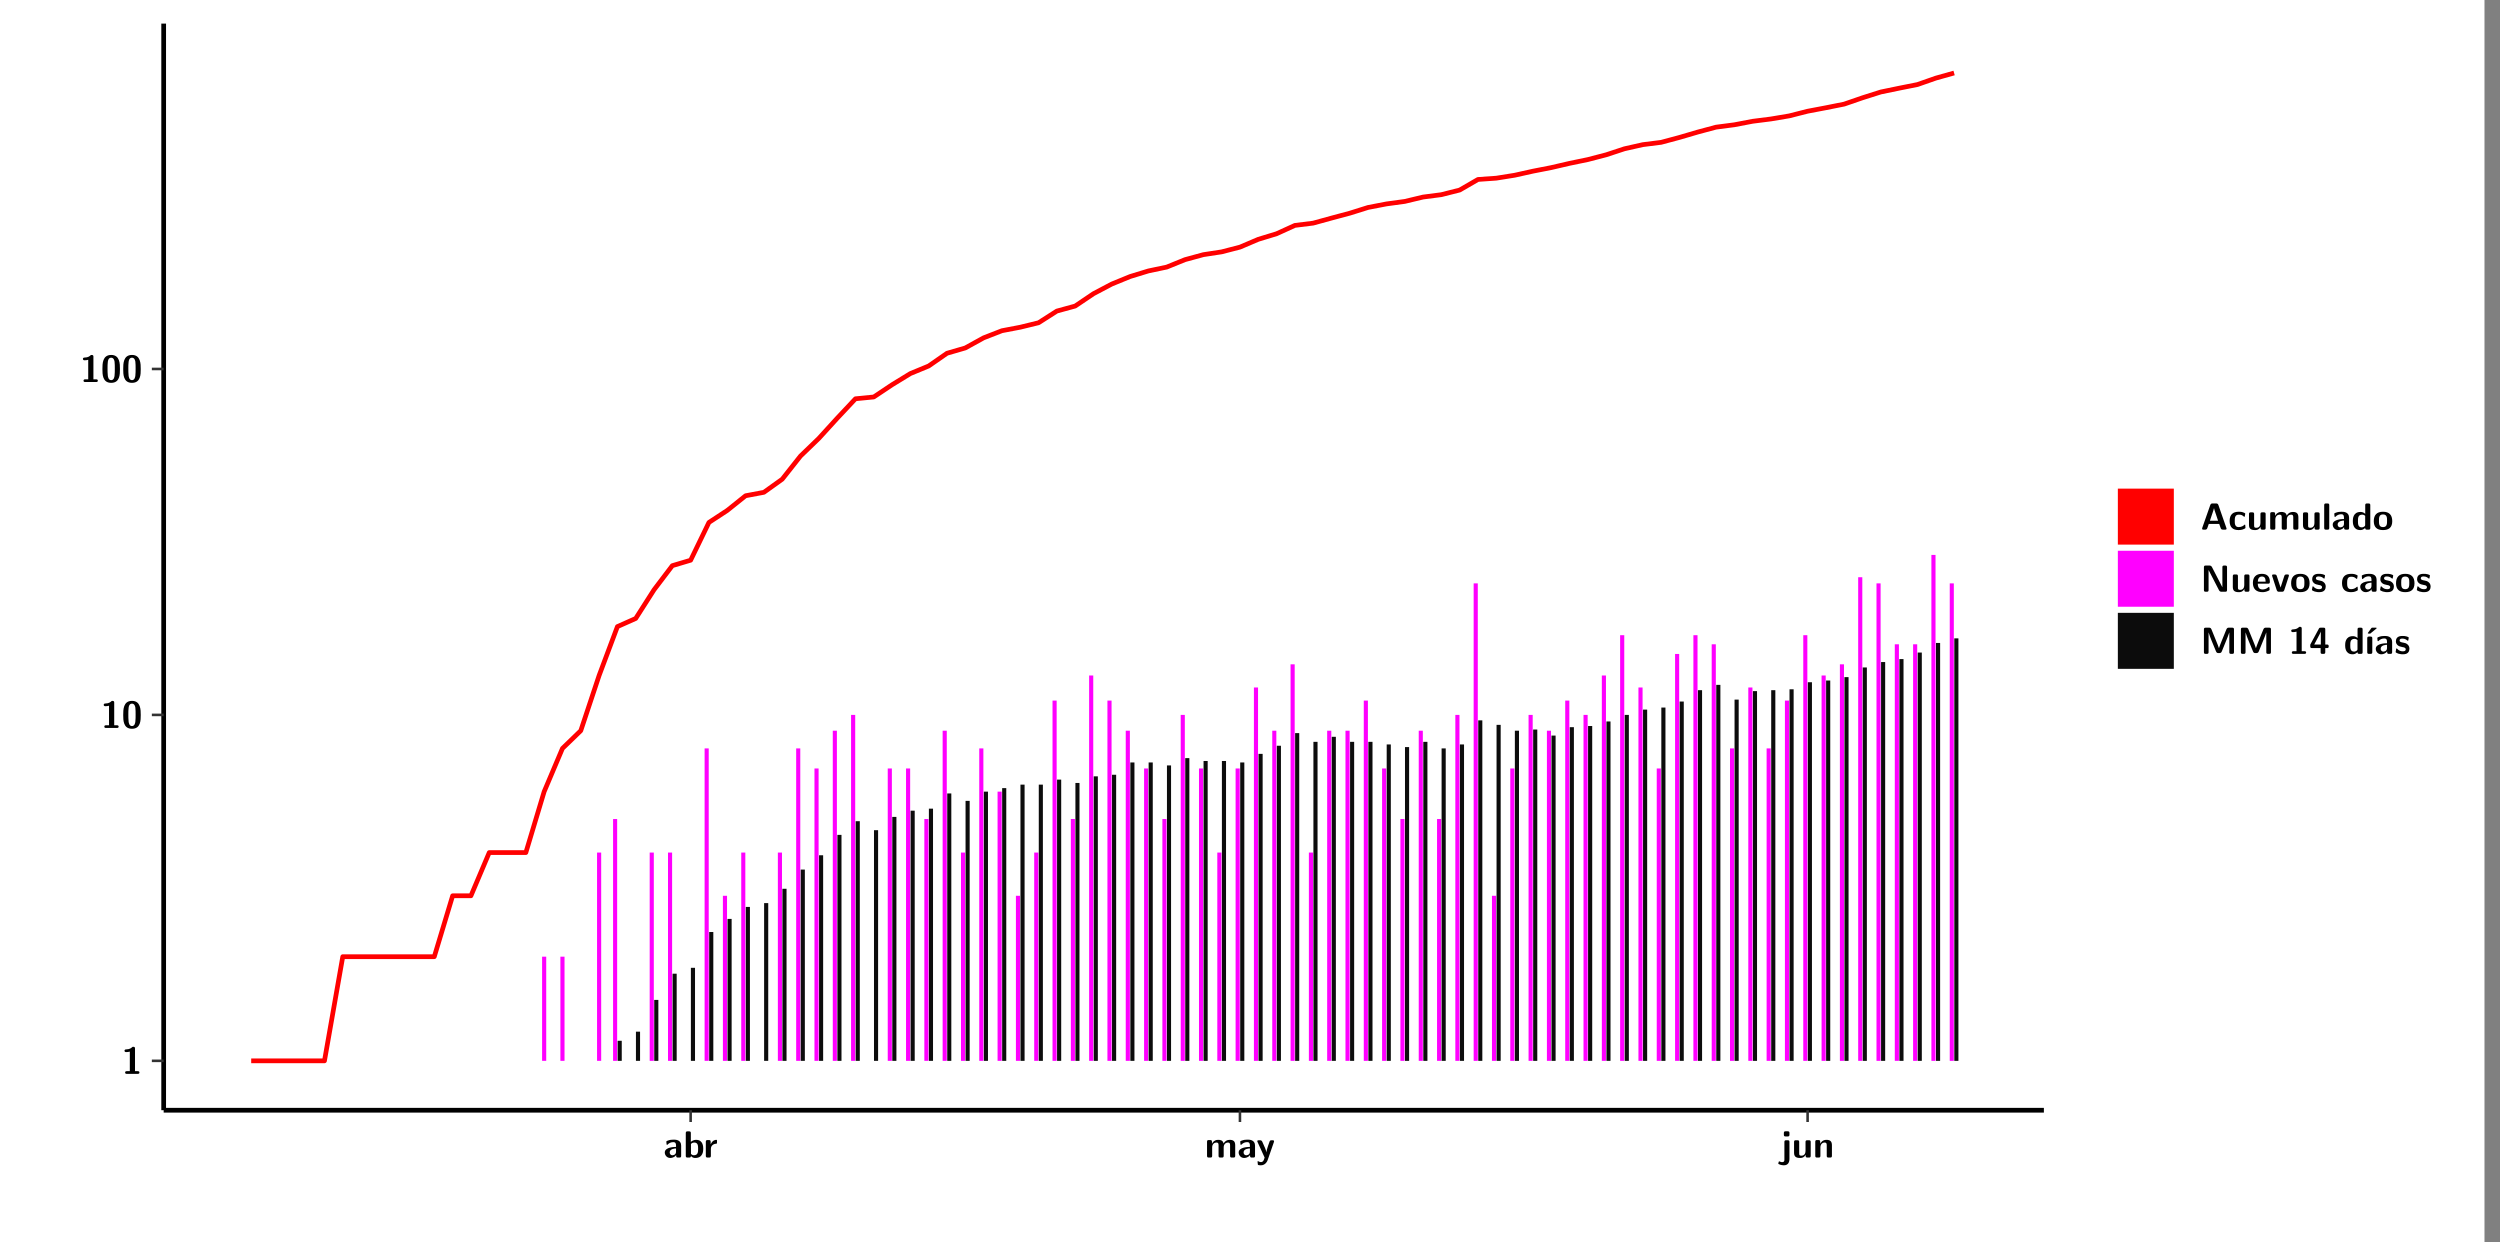 <?xml version="1.0" encoding="UTF-8"?>
<svg xmlns="http://www.w3.org/2000/svg" xmlns:xlink="http://www.w3.org/1999/xlink" width="579.653pt" height="288pt" viewBox="0 0 579.653 288" version="1.1">
<rect x="0" y="0" width="579.653" height="288" fill="#808080" stroke="none"/>
<defs>
<g>
<symbol overflow="visible" id="glyph0-0">
<path style="stroke:none;" d=""/>
</symbol>
<symbol overflow="visible" id="glyph0-1">
<path style="stroke:none;" d="M 3.109 -5.859 C 3.109 -6.016 3.109 -6.281 2.719 -6.281 C 2.547 -6.281 2.516 -6.266 2.406 -6.156 C 2.25 -6.016 1.922 -5.688 1.047 -5.672 C 0.891 -5.672 0.672 -5.609 0.672 -5.359 C 0.672 -5.047 0.969 -5.047 1.094 -5.047 C 1.344 -5.047 1.656 -5.078 1.906 -5.156 L 1.906 -0.625 L 1.234 -0.625 C 1.109 -0.625 0.812 -0.625 0.812 -0.312 C 0.812 0 1.109 0 1.234 0 L 3.719 0 C 3.828 0 4.141 0 4.141 -0.312 C 4.141 -0.625 3.828 -0.625 3.719 -0.625 L 3.109 -0.625 Z M 3.109 -5.859 "/>
</symbol>
<symbol overflow="visible" id="glyph0-2">
<path style="stroke:none;" d="M 4.438 -3 C 4.438 -4.203 4.438 -6.281 2.406 -6.281 C 0.375 -6.281 0.375 -4.219 0.375 -3 C 0.375 -1.812 0.375 0.188 2.406 0.188 C 4.438 0.188 4.438 -1.781 4.438 -3 Z M 2.406 -0.438 C 1.75 -0.438 1.656 -1.25 1.625 -1.484 C 1.562 -1.953 1.562 -2.766 1.562 -3.125 C 1.562 -3.641 1.562 -4.203 1.625 -4.641 C 1.641 -4.875 1.734 -5.641 2.406 -5.641 C 3.047 -5.641 3.156 -4.906 3.188 -4.734 C 3.25 -4.281 3.25 -3.594 3.25 -3.125 C 3.25 -2.625 3.25 -1.953 3.188 -1.469 C 3.156 -1.234 3.062 -0.438 2.406 -0.438 Z M 2.406 -0.438 "/>
</symbol>
<symbol overflow="visible" id="glyph0-3">
<path style="stroke:none;" d="M 4.062 -2.766 C 4.062 -4.156 2.734 -4.156 2.297 -4.156 C 1.891 -4.156 1.453 -4.125 0.859 -3.891 C 0.672 -3.797 0.625 -3.781 0.625 -3.688 C 0.625 -3.625 0.688 -3.109 0.688 -3.047 C 0.703 -2.984 0.75 -2.938 0.812 -2.938 C 0.844 -2.938 0.875 -2.969 0.906 -3 C 1.281 -3.391 1.719 -3.578 2.266 -3.578 C 2.734 -3.578 2.875 -3.297 2.875 -2.781 L 2.875 -2.469 C 2.562 -2.469 0.266 -2.453 0.266 -1.172 C 0.266 -0.547 0.766 0.094 1.531 0.094 C 1.828 0.094 2.484 0.016 2.906 -0.594 L 2.906 -0.422 C 2.906 -0.141 2.969 0 3.328 0 L 3.641 0 C 3.984 0 4.062 -0.109 4.062 -0.422 Z M 2.875 -1.344 C 2.875 -0.531 2.047 -0.531 2.016 -0.531 C 1.641 -0.531 1.406 -0.844 1.406 -1.188 C 1.406 -2.047 2.625 -2.109 2.875 -2.109 Z M 2.875 -1.344 "/>
</symbol>
<symbol overflow="visible" id="glyph0-4">
<path style="stroke:none;" d="M 1.703 -5.656 C 1.703 -5.938 1.641 -6.078 1.281 -6.078 L 0.953 -6.078 C 0.641 -6.078 0.531 -5.984 0.531 -5.656 L 0.531 -0.422 C 0.531 -0.109 0.625 0 0.953 0 L 1.312 0 C 1.453 0 1.719 0 1.734 -0.344 C 2.125 0.094 2.578 0.094 2.719 0.094 C 4.578 0.094 4.578 -1.594 4.578 -2.031 C 4.578 -2.453 4.578 -4.109 2.938 -4.109 C 2.219 -4.109 1.781 -3.703 1.703 -3.625 Z M 1.734 -3.172 C 1.844 -3.281 2.109 -3.484 2.5 -3.484 C 3.391 -3.484 3.391 -2.672 3.391 -2.016 C 3.391 -1.375 3.391 -0.531 2.406 -0.531 C 2.047 -0.531 1.828 -0.75 1.734 -0.875 Z M 1.734 -3.172 "/>
</symbol>
<symbol overflow="visible" id="glyph0-5">
<path style="stroke:none;" d="M 1.703 -2.016 C 1.703 -2.844 2.391 -3.188 2.938 -3.219 C 3.109 -3.234 3.125 -3.234 3.125 -3.469 L 3.125 -3.875 C 3.125 -4.047 3.125 -4.109 2.969 -4.109 C 2.719 -4.109 2.078 -4.031 1.672 -3.078 L 1.656 -3.078 L 1.656 -3.641 C 1.656 -3.922 1.594 -4.062 1.234 -4.062 L 0.953 -4.062 C 0.641 -4.062 0.531 -3.969 0.531 -3.641 L 0.531 -0.422 C 0.531 -0.109 0.625 0 0.953 0 L 1.281 0 C 1.609 0 1.703 -0.109 1.703 -0.422 Z M 1.703 -2.016 "/>
</symbol>
<symbol overflow="visible" id="glyph0-6">
<path style="stroke:none;" d="M 7.062 -2.844 C 7.062 -3.75 6.672 -4.109 5.781 -4.109 C 5.156 -4.109 4.688 -3.828 4.359 -3.25 C 4.219 -4.078 3.484 -4.109 3.109 -4.109 C 2.938 -4.109 2.578 -4.109 2.188 -3.828 C 1.906 -3.625 1.734 -3.344 1.672 -3.203 L 1.672 -3.641 C 1.672 -3.922 1.609 -4.062 1.25 -4.062 L 0.953 -4.062 C 0.625 -4.062 0.531 -3.969 0.531 -3.641 L 0.531 -0.422 C 0.531 -0.109 0.625 0 0.953 0 L 1.297 0 C 1.625 0 1.719 -0.109 1.719 -0.422 L 1.719 -2.359 C 1.719 -3.141 2.25 -3.484 2.688 -3.484 C 3.109 -3.484 3.203 -3.297 3.203 -2.828 L 3.203 -0.422 C 3.203 -0.109 3.297 0 3.625 0 L 3.969 0 C 4.297 0 4.391 -0.109 4.391 -0.422 L 4.391 -2.359 C 4.391 -3.141 4.922 -3.484 5.359 -3.484 C 5.781 -3.484 5.875 -3.297 5.875 -2.828 L 5.875 -0.422 C 5.875 -0.109 5.969 0 6.297 0 L 6.641 0 C 6.984 0 7.062 -0.109 7.062 -0.422 Z M 7.062 -2.844 "/>
</symbol>
<symbol overflow="visible" id="glyph0-7">
<path style="stroke:none;" d="M 4.109 -3.609 C 4.141 -3.719 4.141 -3.734 4.141 -3.781 C 4.141 -4.016 3.906 -4.016 3.797 -4.016 L 3.609 -4.016 C 3.469 -4.016 3.266 -4.016 3.141 -3.812 C 3.109 -3.766 2.406 -1.828 2.359 -1.25 L 2.344 -1.25 C 2.312 -1.672 1.953 -2.484 1.562 -3.328 C 1.328 -3.891 1.266 -4.016 0.828 -4.016 L 0.594 -4.016 C 0.469 -4.016 0.25 -4.016 0.25 -3.781 C 0.25 -3.75 0.281 -3.688 0.297 -3.641 L 1.953 0 C 1.891 0.188 1.859 0.281 1.828 0.375 C 1.734 0.656 1.578 1.047 1.109 1.047 C 0.812 1.047 0.609 0.922 0.516 0.875 C 0.469 0.844 0.453 0.828 0.422 0.828 C 0.391 0.828 0.312 0.859 0.312 0.969 C 0.312 1.031 0.375 1.641 0.391 1.672 C 0.469 1.781 0.953 1.797 1.094 1.797 C 2.172 1.797 2.609 0.766 2.672 0.547 Z M 4.109 -3.609 "/>
</symbol>
<symbol overflow="visible" id="glyph0-8">
<path style="stroke:none;" d="M 1.969 -5.672 C 1.969 -5.953 1.906 -6.094 1.547 -6.094 L 1.094 -6.094 C 0.766 -6.094 0.672 -5.984 0.672 -5.672 L 0.672 -5.312 C 0.672 -5.031 0.734 -4.891 1.094 -4.891 L 1.547 -4.891 C 1.875 -4.891 1.969 -5 1.969 -5.312 Z M 0.797 0.484 C 0.797 0.703 0.797 1.062 0.25 1.062 C 0.156 1.062 -0.094 1.031 -0.266 0.922 C -0.359 0.875 -0.375 0.875 -0.406 0.875 C -0.484 0.875 -0.5 0.922 -0.547 1.094 C -0.609 1.281 -0.625 1.359 -0.625 1.391 C -0.625 1.547 0.109 1.797 0.656 1.797 C 1.625 1.797 1.969 1.141 1.969 0.281 L 1.969 -3.594 C 1.969 -3.875 1.906 -4.016 1.547 -4.016 L 1.219 -4.016 C 0.891 -4.016 0.797 -3.906 0.797 -3.594 Z M 0.797 0.484 "/>
</symbol>
<symbol overflow="visible" id="glyph0-9">
<path style="stroke:none;" d="M 4.391 -3.594 C 4.391 -3.875 4.328 -4.016 3.969 -4.016 L 3.609 -4.016 C 3.281 -4.016 3.188 -3.906 3.188 -3.594 L 3.188 -1.516 C 3.188 -0.938 2.891 -0.438 2.266 -0.438 C 1.766 -0.438 1.719 -0.562 1.719 -1.031 L 1.719 -3.594 C 1.719 -3.875 1.656 -4.016 1.297 -4.016 L 0.953 -4.016 C 0.625 -4.016 0.531 -3.922 0.531 -3.594 L 0.531 -1.109 C 0.531 -0.172 1.031 0.094 1.953 0.094 C 2.188 0.094 2.812 0.094 3.219 -0.656 L 3.219 -0.422 C 3.219 -0.141 3.281 0 3.641 0 L 3.969 0 C 4.297 0 4.391 -0.109 4.391 -0.422 Z M 4.391 -3.594 "/>
</symbol>
<symbol overflow="visible" id="glyph0-10">
<path style="stroke:none;" d="M 4.391 -2.844 C 4.391 -3.75 4 -4.109 3.109 -4.109 C 2.188 -4.109 1.781 -3.438 1.672 -3.203 L 1.672 -3.641 C 1.672 -3.922 1.609 -4.062 1.25 -4.062 L 0.953 -4.062 C 0.625 -4.062 0.531 -3.969 0.531 -3.641 L 0.531 -0.422 C 0.531 -0.109 0.625 0 0.953 0 L 1.297 0 C 1.625 0 1.719 -0.109 1.719 -0.422 L 1.719 -2.359 C 1.719 -3.125 2.219 -3.484 2.688 -3.484 C 3.109 -3.484 3.188 -3.281 3.188 -2.828 L 3.188 -0.422 C 3.188 -0.141 3.25 0 3.609 0 L 3.969 0 C 4.297 0 4.391 -0.109 4.391 -0.422 Z M 4.391 -2.844 "/>
</symbol>
<symbol overflow="visible" id="glyph0-11">
<path style="stroke:none;" d="M 4.156 -5.703 C 4.031 -6.078 3.766 -6.078 3.594 -6.078 L 2.828 -6.078 C 2.641 -6.078 2.391 -6.078 2.266 -5.703 L 0.406 -0.406 C 0.375 -0.297 0.375 -0.281 0.375 -0.234 C 0.375 0 0.594 0 0.703 0 L 1.031 0 C 1.188 0 1.453 0 1.578 -0.344 L 1.922 -1.328 L 4.344 -1.328 L 4.641 -0.484 C 4.75 -0.172 4.812 0 5.234 0 L 5.703 0 C 5.828 0 6.047 0 6.047 -0.234 C 6.047 -0.281 6.047 -0.297 6 -0.406 Z M 2.812 -3.938 C 2.938 -4.328 3.062 -4.656 3.125 -4.969 L 3.141 -4.969 C 3.188 -4.766 3.188 -4.75 3.25 -4.547 L 4.078 -2.078 L 2.188 -2.078 Z M 2.812 -3.938 "/>
</symbol>
<symbol overflow="visible" id="glyph0-12">
<path style="stroke:none;" d="M 4 -0.438 C 4 -0.531 3.969 -0.938 3.953 -1.047 C 3.953 -1.078 3.938 -1.172 3.844 -1.172 C 3.812 -1.172 3.797 -1.172 3.703 -1.078 C 3.562 -0.953 3.141 -0.594 2.422 -0.594 C 1.516 -0.594 1.516 -1.469 1.516 -2.031 C 1.516 -2.75 1.562 -3.484 2.453 -3.484 C 3.031 -3.484 3.266 -3.344 3.578 -3.078 C 3.688 -2.984 3.703 -2.984 3.734 -2.984 C 3.828 -2.984 3.844 -3.062 3.844 -3.094 C 3.859 -3.172 3.953 -3.656 3.953 -3.703 C 3.953 -3.781 3.891 -3.812 3.75 -3.891 C 3.328 -4.078 3.062 -4.156 2.453 -4.156 C 1.141 -4.156 0.328 -3.547 0.328 -2.016 C 0.328 -0.562 1.078 0.094 2.406 0.094 C 2.641 0.094 3.172 0.094 3.75 -0.203 C 4 -0.344 4 -0.344 4 -0.438 Z M 4 -0.438 "/>
</symbol>
<symbol overflow="visible" id="glyph0-13">
<path style="stroke:none;" d="M 1.703 -5.656 C 1.703 -5.938 1.641 -6.078 1.281 -6.078 L 0.953 -6.078 C 0.641 -6.078 0.531 -5.984 0.531 -5.656 L 0.531 -0.422 C 0.531 -0.109 0.625 0 0.953 0 L 1.281 0 C 1.609 0 1.703 -0.109 1.703 -0.422 Z M 1.703 -5.656 "/>
</symbol>
<symbol overflow="visible" id="glyph0-14">
<path style="stroke:none;" d="M 4.375 -5.656 C 4.375 -5.938 4.312 -6.078 3.953 -6.078 L 3.625 -6.078 C 3.297 -6.078 3.203 -5.969 3.203 -5.656 L 3.203 -3.672 C 2.812 -4.047 2.375 -4.109 2.109 -4.109 C 0.328 -4.109 0.328 -2.422 0.328 -2 C 0.328 -1.594 0.328 0.094 2.062 0.094 C 2.422 0.094 2.812 -0.016 3.188 -0.406 C 3.188 -0.094 3.297 0 3.609 0 L 3.953 0 C 4.281 0 4.375 -0.109 4.375 -0.422 Z M 3.188 -1.094 C 3.188 -0.953 3.188 -0.875 2.922 -0.688 C 2.703 -0.547 2.5 -0.531 2.406 -0.531 C 1.516 -0.531 1.516 -1.344 1.516 -2 C 1.516 -2.656 1.516 -3.484 2.5 -3.484 C 2.75 -3.484 2.984 -3.391 3.188 -3.203 Z M 3.188 -1.094 "/>
</symbol>
<symbol overflow="visible" id="glyph0-15">
<path style="stroke:none;" d="M 4.547 -1.969 C 4.547 -3.406 3.844 -4.156 2.406 -4.156 C 0.953 -4.156 0.266 -3.391 0.266 -1.969 C 0.266 -0.547 1.031 0.094 2.406 0.094 C 3.781 0.094 4.547 -0.531 4.547 -1.969 Z M 2.406 -0.594 C 1.469 -0.594 1.469 -1.375 1.469 -2.078 C 1.469 -2.75 1.469 -3.531 2.406 -3.531 C 3.344 -3.531 3.344 -2.766 3.344 -2.078 C 3.344 -1.391 3.344 -0.594 2.406 -0.594 Z M 2.406 -0.594 "/>
</symbol>
<symbol overflow="visible" id="glyph0-16">
<path style="stroke:none;" d="M 2.656 -5.734 C 2.469 -6.078 2.203 -6.078 2.031 -6.078 L 1.219 -6.078 C 0.906 -6.078 0.797 -5.984 0.797 -5.656 L 0.797 -0.422 C 0.797 -0.109 0.891 0 1.219 0 L 1.453 0 C 1.781 0 1.875 -0.109 1.875 -0.422 L 1.875 -5.016 L 1.891 -5.016 L 4.297 -0.344 C 4.484 0 4.75 0 4.922 0 L 5.734 0 C 6.062 0 6.156 -0.109 6.156 -0.422 L 6.156 -5.656 C 6.156 -5.938 6.094 -6.078 5.734 -6.078 L 5.5 -6.078 C 5.156 -6.078 5.078 -5.969 5.078 -5.656 L 5.078 -1.062 L 5.062 -1.062 Z M 2.656 -5.734 "/>
</symbol>
<symbol overflow="visible" id="glyph0-17">
<path style="stroke:none;" d="M 3.781 -1.875 C 3.984 -1.875 4.203 -1.891 4.203 -2.281 C 4.203 -3.406 3.672 -4.156 2.359 -4.156 C 0.969 -4.156 0.266 -3.375 0.266 -2.047 C 0.266 -0.609 1.109 0.094 2.484 0.094 C 2.812 0.094 3.312 0.047 3.891 -0.234 C 4.078 -0.328 4.141 -0.359 4.141 -0.469 C 4.141 -0.531 4.125 -0.781 4.109 -0.844 C 4.078 -1.125 4.062 -1.125 3.984 -1.125 C 3.953 -1.125 3.938 -1.125 3.844 -1.047 C 3.328 -0.594 2.797 -0.531 2.516 -0.531 C 1.531 -0.531 1.422 -1.312 1.391 -1.875 Z M 1.406 -2.344 C 1.422 -2.875 1.609 -3.531 2.359 -3.531 C 3.062 -3.531 3.203 -3.031 3.219 -2.344 Z M 1.406 -2.344 "/>
</symbol>
<symbol overflow="visible" id="glyph0-18">
<path style="stroke:none;" d="M 4.109 -3.609 C 4.141 -3.719 4.141 -3.75 4.141 -3.766 C 4.141 -4.016 3.922 -4.016 3.797 -4.016 L 3.609 -4.016 C 3.25 -4.016 3.141 -3.891 3.062 -3.641 L 2.203 -0.984 L 1.328 -3.641 C 1.266 -3.828 1.203 -4.016 0.781 -4.016 L 0.578 -4.016 C 0.453 -4.016 0.234 -4.016 0.234 -3.766 C 0.234 -3.75 0.234 -3.719 0.266 -3.609 L 1.312 -0.375 C 1.438 0 1.703 0 1.859 0 L 2.5 0 C 2.672 0 2.938 0 3.062 -0.375 Z M 4.109 -3.609 "/>
</symbol>
<symbol overflow="visible" id="glyph0-19">
<path style="stroke:none;" d="M 3.469 -1.234 C 3.469 -1.734 3.203 -2.031 3.047 -2.172 C 2.703 -2.484 2.391 -2.547 2.031 -2.609 C 1.547 -2.703 1.188 -2.766 1.188 -3.109 C 1.188 -3.469 1.484 -3.547 1.828 -3.547 C 2.406 -3.547 2.719 -3.328 2.953 -3.125 C 3.047 -3.047 3.062 -3.047 3.094 -3.047 C 3.188 -3.047 3.203 -3.125 3.203 -3.156 C 3.219 -3.219 3.312 -3.719 3.312 -3.766 C 3.312 -3.906 2.844 -4.031 2.75 -4.062 C 2.406 -4.156 2.125 -4.156 1.891 -4.156 C 1.5 -4.156 0.328 -4.156 0.328 -2.906 C 0.328 -2.484 0.516 -2.219 0.75 -2 C 1.062 -1.734 1.406 -1.672 1.906 -1.562 C 2.156 -1.531 2.609 -1.453 2.609 -1.062 C 2.609 -0.656 2.266 -0.594 1.922 -0.594 C 1.531 -0.594 1.047 -0.703 0.625 -1.188 C 0.594 -1.234 0.562 -1.266 0.516 -1.266 C 0.422 -1.266 0.406 -1.188 0.391 -1.125 C 0.375 -1.016 0.266 -0.516 0.266 -0.422 C 0.266 -0.266 0.922 -0.062 0.922 -0.047 C 1.406 0.094 1.766 0.094 1.922 0.094 C 2.359 0.094 3.469 0.062 3.469 -1.234 Z M 3.469 -1.234 "/>
</symbol>
<symbol overflow="visible" id="glyph0-20">
<path style="stroke:none;" d="M 4.859 -2.859 C 4.688 -2.422 4.359 -1.609 4.281 -1.312 C 4.203 -1.625 3.844 -2.484 3.656 -2.953 L 2.531 -5.719 C 2.391 -6.078 2.109 -6.078 1.953 -6.078 L 1.219 -6.078 C 0.906 -6.078 0.797 -5.984 0.797 -5.656 L 0.797 -0.422 C 0.797 -0.109 0.891 0 1.219 0 L 1.453 0 C 1.781 0 1.875 -0.109 1.875 -0.422 L 1.875 -4.953 L 1.891 -4.953 C 1.984 -4.562 2.375 -3.578 2.578 -3.062 L 3.609 -0.562 C 3.766 -0.188 3.969 -0.188 4.266 -0.188 C 4.562 -0.188 4.781 -0.188 4.938 -0.562 L 6.062 -3.328 C 6.141 -3.531 6.625 -4.719 6.672 -4.953 L 6.688 -4.953 L 6.688 -0.422 C 6.688 -0.141 6.75 0 7.109 0 L 7.344 0 C 7.672 0 7.766 -0.109 7.766 -0.422 L 7.766 -5.656 C 7.766 -5.938 7.703 -6.078 7.344 -6.078 L 6.609 -6.078 C 6.391 -6.078 6.172 -6.062 6.016 -5.703 Z M 4.859 -2.859 "/>
</symbol>
<symbol overflow="visible" id="glyph0-21">
<path style="stroke:none;" d="M 0.344 -2.297 C 0.266 -2.172 0.266 -2.141 0.266 -1.984 L 0.266 -1.766 C 0.266 -1.484 0.328 -1.344 0.688 -1.344 L 2.672 -1.344 L 2.672 -0.422 C 2.672 -0.141 2.719 0 3.078 0 L 3.328 0 C 3.656 0 3.75 -0.109 3.75 -0.422 L 3.75 -1.344 L 4.125 -1.344 C 4.391 -1.344 4.547 -1.406 4.547 -1.75 C 4.547 -2.078 4.422 -2.172 4.125 -2.172 L 3.75 -2.172 L 3.75 -5.656 C 3.75 -5.984 3.656 -6.078 3.328 -6.078 L 2.688 -6.078 C 2.531 -6.078 2.391 -6.078 2.281 -5.875 Z M 1.188 -2.172 C 2.578 -4.75 2.672 -5.016 2.703 -5.156 L 2.719 -5.156 L 2.719 -2.172 Z M 1.188 -2.172 "/>
</symbol>
<symbol overflow="visible" id="glyph0-22">
<path style="stroke:none;" d="M 3.906 -5.844 C 3.953 -5.875 4 -5.922 4 -5.969 C 4 -6.078 3.906 -6.078 3.766 -6.078 L 3.047 -6.078 C 2.875 -6.078 2.859 -6.078 2.781 -5.984 L 2.031 -4.953 C 1.953 -4.859 1.953 -4.844 1.953 -4.828 C 1.953 -4.703 2.047 -4.703 2.188 -4.703 L 2.516 -4.703 Z M 3.906 -5.844 "/>
</symbol>
<symbol overflow="visible" id="glyph0-23">
<path style="stroke:none;" d="M 1.703 -3.594 C 1.703 -3.875 1.641 -4.016 1.281 -4.016 L 0.953 -4.016 C 0.641 -4.016 0.531 -3.922 0.531 -3.594 L 0.531 -0.422 C 0.531 -0.109 0.625 0 0.953 0 L 1.281 0 C 1.609 0 1.703 -0.109 1.703 -0.422 Z M 1.703 -3.594 "/>
</symbol>
</g>
<clipPath id="clip1">
  <path d="M 0 0 L 576.008 0 L 576.008 288 L 0 288 Z M 0 0 "/>
</clipPath>
<clipPath id="clip2">
  <path d="M 37.949 5.477 L 473.898 5.477 L 473.898 257.414 L 37.949 257.414 Z M 37.949 5.477 "/>
</clipPath>
</defs>
<g id="surface1">
<g clip-path="url(#clip1)" clip-rule="nonzero">
<path style="fill-rule:nonzero;fill:rgb(100%,100%,100%);fill-opacity:1;stroke-width:0.598;stroke-linecap:round;stroke-linejoin:round;stroke:rgb(100%,100%,100%);stroke-opacity:1;stroke-miterlimit:10;" d="M 0 0 L 0 288.004 L 576.008 288.004 L 576.008 0 Z M 0 0 " transform="matrix(1,0,0,-1,0,288)"/>
</g>
<g clip-path="url(#clip2)" clip-rule="nonzero">
<path style=" stroke:none;fill-rule:nonzero;fill:rgb(100%,100%,100%);fill-opacity:1;" d="M 37.949 257.414 L 37.949 5.477 L 473.898 5.477 L 473.898 257.414 Z M 37.949 257.414 "/>
</g>
<path style=" stroke:none;fill-rule:nonzero;fill:rgb(100%,0%,100%);fill-opacity:1;" d="M 125.691 245.969 L 125.691 221.816 L 126.648 221.816 L 126.648 245.969 Z M 125.691 245.969 "/>
<path style=" stroke:none;fill-rule:nonzero;fill:rgb(100%,0%,100%);fill-opacity:1;" d="M 129.934 245.969 L 129.934 221.816 L 130.891 221.816 L 130.891 245.969 Z M 129.934 245.969 "/>
<path style=" stroke:none;fill-rule:nonzero;fill:rgb(100%,0%,100%);fill-opacity:1;" d="M 138.434 245.969 L 138.434 197.676 L 139.391 197.676 L 139.391 245.969 Z M 138.434 245.969 "/>
<path style=" stroke:none;fill-rule:nonzero;fill:rgb(100%,0%,100%);fill-opacity:1;" d="M 142.148 245.969 L 142.148 189.898 L 143.094 189.898 L 143.094 245.969 Z M 142.148 245.969 "/>
<path style=" stroke:none;fill-rule:nonzero;fill:rgb(4.999%,4.999%,4.999%);fill-opacity:1;" d="M 143.203 245.969 L 143.203 241.316 L 144.16 241.316 L 144.16 245.969 Z M 143.203 245.969 "/>
<path style=" stroke:none;fill-rule:nonzero;fill:rgb(4.999%,4.999%,4.999%);fill-opacity:1;" d="M 147.449 245.969 L 147.449 239.203 L 148.406 239.203 L 148.406 245.969 Z M 147.449 245.969 "/>
<path style=" stroke:none;fill-rule:nonzero;fill:rgb(100%,0%,100%);fill-opacity:1;" d="M 150.637 245.969 L 150.637 197.676 L 151.594 197.676 L 151.594 245.969 Z M 150.637 245.969 "/>
<path style=" stroke:none;fill-rule:nonzero;fill:rgb(4.999%,4.999%,4.999%);fill-opacity:1;" d="M 151.691 245.969 L 151.691 231.84 L 152.648 231.84 L 152.648 245.969 Z M 151.691 245.969 "/>
<path style=" stroke:none;fill-rule:nonzero;fill:rgb(100%,0%,100%);fill-opacity:1;" d="M 154.883 245.969 L 154.883 197.676 L 155.836 197.676 L 155.836 245.969 Z M 154.883 245.969 "/>
<path style=" stroke:none;fill-rule:nonzero;fill:rgb(4.999%,4.999%,4.999%);fill-opacity:1;" d="M 155.945 245.969 L 155.945 225.762 L 156.895 225.762 L 156.895 245.969 Z M 155.945 245.969 "/>
<path style=" stroke:none;fill-rule:nonzero;fill:rgb(4.999%,4.999%,4.999%);fill-opacity:1;" d="M 160.191 245.969 L 160.191 224.398 L 161.148 224.398 L 161.148 245.969 Z M 160.191 245.969 "/>
<path style=" stroke:none;fill-rule:nonzero;fill:rgb(100%,0%,100%);fill-opacity:1;" d="M 163.371 245.969 L 163.371 173.527 L 164.324 173.527 L 164.324 245.969 Z M 163.371 245.969 "/>
<path style=" stroke:none;fill-rule:nonzero;fill:rgb(4.999%,4.999%,4.999%);fill-opacity:1;" d="M 164.434 245.969 L 164.434 216.098 L 165.391 216.098 L 165.391 245.969 Z M 164.434 245.969 "/>
<path style=" stroke:none;fill-rule:nonzero;fill:rgb(100%,0%,100%);fill-opacity:1;" d="M 167.613 245.969 L 167.613 207.699 L 168.57 207.699 L 168.57 245.969 Z M 167.613 245.969 "/>
<path style=" stroke:none;fill-rule:nonzero;fill:rgb(4.999%,4.999%,4.999%);fill-opacity:1;" d="M 168.68 245.969 L 168.68 213.059 L 169.637 213.059 L 169.637 245.969 Z M 168.68 245.969 "/>
<path style=" stroke:none;fill-rule:nonzero;fill:rgb(100%,0%,100%);fill-opacity:1;" d="M 171.867 245.969 L 171.867 197.676 L 172.812 197.676 L 172.812 245.969 Z M 171.867 245.969 "/>
<path style=" stroke:none;fill-rule:nonzero;fill:rgb(4.999%,4.999%,4.999%);fill-opacity:1;" d="M 172.922 245.969 L 172.922 210.281 L 173.879 210.281 L 173.879 245.969 Z M 172.922 245.969 "/>
<path style=" stroke:none;fill-rule:nonzero;fill:rgb(4.999%,4.999%,4.999%);fill-opacity:1;" d="M 177.168 245.969 L 177.168 209.395 L 178.125 209.395 L 178.125 245.969 Z M 177.168 245.969 "/>
<path style=" stroke:none;fill-rule:nonzero;fill:rgb(100%,0%,100%);fill-opacity:1;" d="M 180.355 245.969 L 180.355 197.676 L 181.312 197.676 L 181.312 245.969 Z M 180.355 245.969 "/>
<path style=" stroke:none;fill-rule:nonzero;fill:rgb(4.999%,4.999%,4.999%);fill-opacity:1;" d="M 181.41 245.969 L 181.41 206.074 L 182.367 206.074 L 182.367 245.969 Z M 181.41 245.969 "/>
<path style=" stroke:none;fill-rule:nonzero;fill:rgb(100%,0%,100%);fill-opacity:1;" d="M 184.602 245.969 L 184.602 173.527 L 185.555 173.527 L 185.555 245.969 Z M 184.602 245.969 "/>
<path style=" stroke:none;fill-rule:nonzero;fill:rgb(4.999%,4.999%,4.999%);fill-opacity:1;" d="M 185.656 245.969 L 185.656 201.621 L 186.613 201.621 L 186.613 245.969 Z M 185.656 245.969 "/>
<path style=" stroke:none;fill-rule:nonzero;fill:rgb(100%,0%,100%);fill-opacity:1;" d="M 188.844 245.969 L 188.844 178.18 L 189.801 178.18 L 189.801 245.969 Z M 188.844 245.969 "/>
<path style=" stroke:none;fill-rule:nonzero;fill:rgb(4.999%,4.999%,4.999%);fill-opacity:1;" d="M 189.91 245.969 L 189.91 198.305 L 190.855 198.305 L 190.855 245.969 Z M 189.91 245.969 "/>
<path style=" stroke:none;fill-rule:nonzero;fill:rgb(100%,0%,100%);fill-opacity:1;" d="M 193.09 245.969 L 193.09 169.422 L 194.043 169.422 L 194.043 245.969 Z M 193.09 245.969 "/>
<path style=" stroke:none;fill-rule:nonzero;fill:rgb(4.999%,4.999%,4.999%);fill-opacity:1;" d="M 194.156 245.969 L 194.156 193.574 L 195.109 193.574 L 195.109 245.969 Z M 194.156 245.969 "/>
<path style=" stroke:none;fill-rule:nonzero;fill:rgb(100%,0%,100%);fill-opacity:1;" d="M 197.332 245.969 L 197.332 165.758 L 198.289 165.758 L 198.289 245.969 Z M 197.332 245.969 "/>
<path style=" stroke:none;fill-rule:nonzero;fill:rgb(4.999%,4.999%,4.999%);fill-opacity:1;" d="M 198.398 245.969 L 198.398 190.406 L 199.355 190.406 L 199.355 245.969 Z M 198.398 245.969 "/>
<path style=" stroke:none;fill-rule:nonzero;fill:rgb(4.999%,4.999%,4.999%);fill-opacity:1;" d="M 202.645 245.969 L 202.645 192.488 L 203.598 192.488 L 203.598 245.969 Z M 202.645 245.969 "/>
<path style=" stroke:none;fill-rule:nonzero;fill:rgb(100%,0%,100%);fill-opacity:1;" d="M 205.832 245.969 L 205.832 178.18 L 206.789 178.18 L 206.789 245.969 Z M 205.832 245.969 "/>
<path style=" stroke:none;fill-rule:nonzero;fill:rgb(4.999%,4.999%,4.999%);fill-opacity:1;" d="M 206.887 245.969 L 206.887 189.41 L 207.844 189.41 L 207.844 245.969 Z M 206.887 245.969 "/>
<path style=" stroke:none;fill-rule:nonzero;fill:rgb(100%,0%,100%);fill-opacity:1;" d="M 210.074 245.969 L 210.074 178.18 L 211.031 178.18 L 211.031 245.969 Z M 210.074 245.969 "/>
<path style=" stroke:none;fill-rule:nonzero;fill:rgb(4.999%,4.999%,4.999%);fill-opacity:1;" d="M 211.133 245.969 L 211.133 187.965 L 212.086 187.965 L 212.086 245.969 Z M 211.133 245.969 "/>
<path style=" stroke:none;fill-rule:nonzero;fill:rgb(100%,0%,100%);fill-opacity:1;" d="M 214.32 245.969 L 214.32 189.898 L 215.277 189.898 L 215.277 245.969 Z M 214.32 245.969 "/>
<path style=" stroke:none;fill-rule:nonzero;fill:rgb(4.999%,4.999%,4.999%);fill-opacity:1;" d="M 215.375 245.969 L 215.375 187.496 L 216.332 187.496 L 216.332 245.969 Z M 215.375 245.969 "/>
<path style=" stroke:none;fill-rule:nonzero;fill:rgb(100%,0%,100%);fill-opacity:1;" d="M 218.562 245.969 L 218.562 169.422 L 219.52 169.422 L 219.52 245.969 Z M 218.562 245.969 "/>
<path style=" stroke:none;fill-rule:nonzero;fill:rgb(4.999%,4.999%,4.999%);fill-opacity:1;" d="M 219.629 245.969 L 219.629 183.969 L 220.574 183.969 L 220.574 245.969 Z M 219.629 245.969 "/>
<path style=" stroke:none;fill-rule:nonzero;fill:rgb(100%,0%,100%);fill-opacity:1;" d="M 222.809 245.969 L 222.809 197.676 L 223.766 197.676 L 223.766 245.969 Z M 222.809 245.969 "/>
<path style=" stroke:none;fill-rule:nonzero;fill:rgb(4.999%,4.999%,4.999%);fill-opacity:1;" d="M 223.875 245.969 L 223.875 185.691 L 224.828 185.691 L 224.828 245.969 Z M 223.875 245.969 "/>
<path style=" stroke:none;fill-rule:nonzero;fill:rgb(100%,0%,100%);fill-opacity:1;" d="M 227.051 245.969 L 227.051 173.527 L 228.008 173.527 L 228.008 245.969 Z M 227.051 245.969 "/>
<path style=" stroke:none;fill-rule:nonzero;fill:rgb(4.999%,4.999%,4.999%);fill-opacity:1;" d="M 228.117 245.969 L 228.117 183.551 L 229.074 183.551 L 229.074 245.969 Z M 228.117 245.969 "/>
<path style=" stroke:none;fill-rule:nonzero;fill:rgb(100%,0%,100%);fill-opacity:1;" d="M 231.297 245.969 L 231.297 183.551 L 232.254 183.551 L 232.254 245.969 Z M 231.297 245.969 "/>
<path style=" stroke:none;fill-rule:nonzero;fill:rgb(4.999%,4.999%,4.999%);fill-opacity:1;" d="M 232.363 245.969 L 232.363 182.734 L 233.316 182.734 L 233.316 245.969 Z M 232.363 245.969 "/>
<path style=" stroke:none;fill-rule:nonzero;fill:rgb(100%,0%,100%);fill-opacity:1;" d="M 235.551 245.969 L 235.551 207.699 L 236.496 207.699 L 236.496 245.969 Z M 235.551 245.969 "/>
<path style=" stroke:none;fill-rule:nonzero;fill:rgb(4.999%,4.999%,4.999%);fill-opacity:1;" d="M 236.605 245.969 L 236.605 181.926 L 237.562 181.926 L 237.562 245.969 Z M 236.605 245.969 "/>
<path style=" stroke:none;fill-rule:nonzero;fill:rgb(100%,0%,100%);fill-opacity:1;" d="M 239.793 245.969 L 239.793 197.676 L 240.75 197.676 L 240.75 245.969 Z M 239.793 245.969 "/>
<path style=" stroke:none;fill-rule:nonzero;fill:rgb(4.999%,4.999%,4.999%);fill-opacity:1;" d="M 240.852 245.969 L 240.852 181.926 L 241.805 181.926 L 241.805 245.969 Z M 240.852 245.969 "/>
<path style=" stroke:none;fill-rule:nonzero;fill:rgb(100%,0%,100%);fill-opacity:1;" d="M 244.039 245.969 L 244.039 162.438 L 244.996 162.438 L 244.996 245.969 Z M 244.039 245.969 "/>
<path style=" stroke:none;fill-rule:nonzero;fill:rgb(4.999%,4.999%,4.999%);fill-opacity:1;" d="M 245.094 245.969 L 245.094 180.762 L 246.051 180.762 L 246.051 245.969 Z M 245.094 245.969 "/>
<path style=" stroke:none;fill-rule:nonzero;fill:rgb(100%,0%,100%);fill-opacity:1;" d="M 248.281 245.969 L 248.281 189.898 L 249.238 189.898 L 249.238 245.969 Z M 248.281 245.969 "/>
<path style=" stroke:none;fill-rule:nonzero;fill:rgb(4.999%,4.999%,4.999%);fill-opacity:1;" d="M 249.348 245.969 L 249.348 181.539 L 250.293 181.539 L 250.293 245.969 Z M 249.348 245.969 "/>
<path style=" stroke:none;fill-rule:nonzero;fill:rgb(100%,0%,100%);fill-opacity:1;" d="M 252.527 245.969 L 252.527 156.621 L 253.484 156.621 L 253.484 245.969 Z M 252.527 245.969 "/>
<path style=" stroke:none;fill-rule:nonzero;fill:rgb(4.999%,4.999%,4.999%);fill-opacity:1;" d="M 253.594 245.969 L 253.594 180.004 L 254.547 180.004 L 254.547 245.969 Z M 253.594 245.969 "/>
<path style=" stroke:none;fill-rule:nonzero;fill:rgb(100%,0%,100%);fill-opacity:1;" d="M 256.77 245.969 L 256.77 162.438 L 257.727 162.438 L 257.727 245.969 Z M 256.77 245.969 "/>
<path style=" stroke:none;fill-rule:nonzero;fill:rgb(4.999%,4.999%,4.999%);fill-opacity:1;" d="M 257.836 245.969 L 257.836 179.637 L 258.793 179.637 L 258.793 245.969 Z M 257.836 245.969 "/>
<path style=" stroke:none;fill-rule:nonzero;fill:rgb(100%,0%,100%);fill-opacity:1;" d="M 261.016 245.969 L 261.016 169.422 L 261.973 169.422 L 261.973 245.969 Z M 261.016 245.969 "/>
<path style=" stroke:none;fill-rule:nonzero;fill:rgb(4.999%,4.999%,4.999%);fill-opacity:1;" d="M 262.082 245.969 L 262.082 176.785 L 263.035 176.785 L 263.035 245.969 Z M 262.082 245.969 "/>
<path style=" stroke:none;fill-rule:nonzero;fill:rgb(100%,0%,100%);fill-opacity:1;" d="M 265.27 245.969 L 265.27 178.18 L 266.215 178.18 L 266.215 245.969 Z M 265.27 245.969 "/>
<path style=" stroke:none;fill-rule:nonzero;fill:rgb(4.999%,4.999%,4.999%);fill-opacity:1;" d="M 266.324 245.969 L 266.324 176.785 L 267.281 176.785 L 267.281 245.969 Z M 266.324 245.969 "/>
<path style=" stroke:none;fill-rule:nonzero;fill:rgb(100%,0%,100%);fill-opacity:1;" d="M 269.512 245.969 L 269.512 189.898 L 270.469 189.898 L 270.469 245.969 Z M 269.512 245.969 "/>
<path style=" stroke:none;fill-rule:nonzero;fill:rgb(4.999%,4.999%,4.999%);fill-opacity:1;" d="M 270.57 245.969 L 270.57 177.473 L 271.523 177.473 L 271.523 245.969 Z M 270.57 245.969 "/>
<path style=" stroke:none;fill-rule:nonzero;fill:rgb(100%,0%,100%);fill-opacity:1;" d="M 273.758 245.969 L 273.758 165.758 L 274.715 165.758 L 274.715 245.969 Z M 273.758 245.969 "/>
<path style=" stroke:none;fill-rule:nonzero;fill:rgb(4.999%,4.999%,4.999%);fill-opacity:1;" d="M 274.812 245.969 L 274.812 175.781 L 275.77 175.781 L 275.77 245.969 Z M 274.812 245.969 "/>
<path style=" stroke:none;fill-rule:nonzero;fill:rgb(100%,0%,100%);fill-opacity:1;" d="M 278 245.969 L 278 178.18 L 278.957 178.18 L 278.957 245.969 Z M 278 245.969 "/>
<path style=" stroke:none;fill-rule:nonzero;fill:rgb(4.999%,4.999%,4.999%);fill-opacity:1;" d="M 279.059 245.969 L 279.059 176.445 L 280.012 176.445 L 280.012 245.969 Z M 279.059 245.969 "/>
<path style=" stroke:none;fill-rule:nonzero;fill:rgb(100%,0%,100%);fill-opacity:1;" d="M 282.246 245.969 L 282.246 197.676 L 283.203 197.676 L 283.203 245.969 Z M 282.246 245.969 "/>
<path style=" stroke:none;fill-rule:nonzero;fill:rgb(4.999%,4.999%,4.999%);fill-opacity:1;" d="M 283.312 245.969 L 283.312 176.445 L 284.27 176.445 L 284.27 245.969 Z M 283.312 245.969 "/>
<path style=" stroke:none;fill-rule:nonzero;fill:rgb(100%,0%,100%);fill-opacity:1;" d="M 286.488 245.969 L 286.488 178.18 L 287.445 178.18 L 287.445 245.969 Z M 286.488 245.969 "/>
<path style=" stroke:none;fill-rule:nonzero;fill:rgb(4.999%,4.999%,4.999%);fill-opacity:1;" d="M 287.555 245.969 L 287.555 176.785 L 288.512 176.785 L 288.512 245.969 Z M 287.555 245.969 "/>
<path style=" stroke:none;fill-rule:nonzero;fill:rgb(100%,0%,100%);fill-opacity:1;" d="M 290.734 245.969 L 290.734 159.402 L 291.691 159.402 L 291.691 245.969 Z M 290.734 245.969 "/>
<path style=" stroke:none;fill-rule:nonzero;fill:rgb(4.999%,4.999%,4.999%);fill-opacity:1;" d="M 291.801 245.969 L 291.801 174.793 L 292.758 174.793 L 292.758 245.969 Z M 291.801 245.969 "/>
<path style=" stroke:none;fill-rule:nonzero;fill:rgb(100%,0%,100%);fill-opacity:1;" d="M 294.988 245.969 L 294.988 169.422 L 295.934 169.422 L 295.934 245.969 Z M 294.988 245.969 "/>
<path style=" stroke:none;fill-rule:nonzero;fill:rgb(4.999%,4.999%,4.999%);fill-opacity:1;" d="M 296.043 245.969 L 296.043 172.91 L 297 172.91 L 297 245.969 Z M 296.043 245.969 "/>
<path style=" stroke:none;fill-rule:nonzero;fill:rgb(100%,0%,100%);fill-opacity:1;" d="M 299.23 245.969 L 299.23 154.031 L 300.188 154.031 L 300.188 245.969 Z M 299.23 245.969 "/>
<path style=" stroke:none;fill-rule:nonzero;fill:rgb(4.999%,4.999%,4.999%);fill-opacity:1;" d="M 300.289 245.969 L 300.289 169.98 L 301.246 169.98 L 301.246 245.969 Z M 300.289 245.969 "/>
<path style=" stroke:none;fill-rule:nonzero;fill:rgb(100%,0%,100%);fill-opacity:1;" d="M 303.477 245.969 L 303.477 197.676 L 304.434 197.676 L 304.434 245.969 Z M 303.477 245.969 "/>
<path style=" stroke:none;fill-rule:nonzero;fill:rgb(4.999%,4.999%,4.999%);fill-opacity:1;" d="M 304.531 245.969 L 304.531 172.004 L 305.488 172.004 L 305.488 245.969 Z M 304.531 245.969 "/>
<path style=" stroke:none;fill-rule:nonzero;fill:rgb(100%,0%,100%);fill-opacity:1;" d="M 307.719 245.969 L 307.719 169.422 L 308.676 169.422 L 308.676 245.969 Z M 307.719 245.969 "/>
<path style=" stroke:none;fill-rule:nonzero;fill:rgb(4.999%,4.999%,4.999%);fill-opacity:1;" d="M 308.777 245.969 L 308.777 170.836 L 309.734 170.836 L 309.734 245.969 Z M 308.777 245.969 "/>
<path style=" stroke:none;fill-rule:nonzero;fill:rgb(100%,0%,100%);fill-opacity:1;" d="M 311.965 245.969 L 311.965 169.422 L 312.922 169.422 L 312.922 245.969 Z M 311.965 245.969 "/>
<path style=" stroke:none;fill-rule:nonzero;fill:rgb(4.999%,4.999%,4.999%);fill-opacity:1;" d="M 313.031 245.969 L 313.031 172.004 L 313.977 172.004 L 313.977 245.969 Z M 313.031 245.969 "/>
<path style=" stroke:none;fill-rule:nonzero;fill:rgb(100%,0%,100%);fill-opacity:1;" d="M 316.207 245.969 L 316.207 162.438 L 317.164 162.438 L 317.164 245.969 Z M 316.207 245.969 "/>
<path style=" stroke:none;fill-rule:nonzero;fill:rgb(4.999%,4.999%,4.999%);fill-opacity:1;" d="M 317.273 245.969 L 317.273 172.004 L 318.23 172.004 L 318.23 245.969 Z M 317.273 245.969 "/>
<path style=" stroke:none;fill-rule:nonzero;fill:rgb(100%,0%,100%);fill-opacity:1;" d="M 320.453 245.969 L 320.453 178.18 L 321.41 178.18 L 321.41 245.969 Z M 320.453 245.969 "/>
<path style=" stroke:none;fill-rule:nonzero;fill:rgb(4.999%,4.999%,4.999%);fill-opacity:1;" d="M 321.52 245.969 L 321.52 172.609 L 322.477 172.609 L 322.477 245.969 Z M 321.52 245.969 "/>
<path style=" stroke:none;fill-rule:nonzero;fill:rgb(100%,0%,100%);fill-opacity:1;" d="M 324.695 245.969 L 324.695 189.898 L 325.652 189.898 L 325.652 245.969 Z M 324.695 245.969 "/>
<path style=" stroke:none;fill-rule:nonzero;fill:rgb(4.999%,4.999%,4.999%);fill-opacity:1;" d="M 325.762 245.969 L 325.762 173.219 L 326.719 173.219 L 326.719 245.969 Z M 325.762 245.969 "/>
<path style=" stroke:none;fill-rule:nonzero;fill:rgb(100%,0%,100%);fill-opacity:1;" d="M 328.949 245.969 L 328.949 169.422 L 329.898 169.422 L 329.898 245.969 Z M 328.949 245.969 "/>
<path style=" stroke:none;fill-rule:nonzero;fill:rgb(4.999%,4.999%,4.999%);fill-opacity:1;" d="M 330.008 245.969 L 330.008 172.004 L 330.965 172.004 L 330.965 245.969 Z M 330.008 245.969 "/>
<path style=" stroke:none;fill-rule:nonzero;fill:rgb(100%,0%,100%);fill-opacity:1;" d="M 333.195 245.969 L 333.195 189.898 L 334.152 189.898 L 334.152 245.969 Z M 333.195 245.969 "/>
<path style=" stroke:none;fill-rule:nonzero;fill:rgb(4.999%,4.999%,4.999%);fill-opacity:1;" d="M 334.25 245.969 L 334.25 173.527 L 335.207 173.527 L 335.207 245.969 Z M 334.25 245.969 "/>
<path style=" stroke:none;fill-rule:nonzero;fill:rgb(100%,0%,100%);fill-opacity:1;" d="M 337.438 245.969 L 337.438 165.758 L 338.395 165.758 L 338.395 245.969 Z M 337.438 245.969 "/>
<path style=" stroke:none;fill-rule:nonzero;fill:rgb(4.999%,4.999%,4.999%);fill-opacity:1;" d="M 338.496 245.969 L 338.496 172.609 L 339.453 172.609 L 339.453 245.969 Z M 338.496 245.969 "/>
<path style=" stroke:none;fill-rule:nonzero;fill:rgb(100%,0%,100%);fill-opacity:1;" d="M 341.684 245.969 L 341.684 135.262 L 342.641 135.262 L 342.641 245.969 Z M 341.684 245.969 "/>
<path style=" stroke:none;fill-rule:nonzero;fill:rgb(4.999%,4.999%,4.999%);fill-opacity:1;" d="M 342.75 245.969 L 342.75 167.023 L 343.695 167.023 L 343.695 245.969 Z M 342.75 245.969 "/>
<path style=" stroke:none;fill-rule:nonzero;fill:rgb(100%,0%,100%);fill-opacity:1;" d="M 345.926 245.969 L 345.926 207.699 L 346.883 207.699 L 346.883 245.969 Z M 345.926 245.969 "/>
<path style=" stroke:none;fill-rule:nonzero;fill:rgb(4.999%,4.999%,4.999%);fill-opacity:1;" d="M 346.992 245.969 L 346.992 168.066 L 347.949 168.066 L 347.949 245.969 Z M 346.992 245.969 "/>
<path style=" stroke:none;fill-rule:nonzero;fill:rgb(100%,0%,100%);fill-opacity:1;" d="M 350.172 245.969 L 350.172 178.18 L 351.129 178.18 L 351.129 245.969 Z M 350.172 245.969 "/>
<path style=" stroke:none;fill-rule:nonzero;fill:rgb(4.999%,4.999%,4.999%);fill-opacity:1;" d="M 351.238 245.969 L 351.238 169.422 L 352.195 169.422 L 352.195 245.969 Z M 351.238 245.969 "/>
<path style=" stroke:none;fill-rule:nonzero;fill:rgb(100%,0%,100%);fill-opacity:1;" d="M 354.414 245.969 L 354.414 165.758 L 355.371 165.758 L 355.371 245.969 Z M 354.414 245.969 "/>
<path style=" stroke:none;fill-rule:nonzero;fill:rgb(4.999%,4.999%,4.999%);fill-opacity:1;" d="M 355.48 245.969 L 355.48 169.152 L 356.438 169.152 L 356.438 245.969 Z M 355.48 245.969 "/>
<path style=" stroke:none;fill-rule:nonzero;fill:rgb(100%,0%,100%);fill-opacity:1;" d="M 358.668 245.969 L 358.668 169.422 L 359.617 169.422 L 359.617 245.969 Z M 358.668 245.969 "/>
<path style=" stroke:none;fill-rule:nonzero;fill:rgb(4.999%,4.999%,4.999%);fill-opacity:1;" d="M 359.727 245.969 L 359.727 170.551 L 360.684 170.551 L 360.684 245.969 Z M 359.727 245.969 "/>
<path style=" stroke:none;fill-rule:nonzero;fill:rgb(100%,0%,100%);fill-opacity:1;" d="M 362.914 245.969 L 362.914 162.438 L 363.871 162.438 L 363.871 245.969 Z M 362.914 245.969 "/>
<path style=" stroke:none;fill-rule:nonzero;fill:rgb(4.999%,4.999%,4.999%);fill-opacity:1;" d="M 363.969 245.969 L 363.969 168.605 L 364.926 168.605 L 364.926 245.969 Z M 363.969 245.969 "/>
<path style=" stroke:none;fill-rule:nonzero;fill:rgb(100%,0%,100%);fill-opacity:1;" d="M 367.156 245.969 L 367.156 165.758 L 368.113 165.758 L 368.113 245.969 Z M 367.156 245.969 "/>
<path style=" stroke:none;fill-rule:nonzero;fill:rgb(4.999%,4.999%,4.999%);fill-opacity:1;" d="M 368.215 245.969 L 368.215 168.336 L 369.172 168.336 L 369.172 245.969 Z M 368.215 245.969 "/>
<path style=" stroke:none;fill-rule:nonzero;fill:rgb(100%,0%,100%);fill-opacity:1;" d="M 371.402 245.969 L 371.402 156.621 L 372.359 156.621 L 372.359 245.969 Z M 371.402 245.969 "/>
<path style=" stroke:none;fill-rule:nonzero;fill:rgb(4.999%,4.999%,4.999%);fill-opacity:1;" d="M 372.469 245.969 L 372.469 167.281 L 373.414 167.281 L 373.414 245.969 Z M 372.469 245.969 "/>
<path style=" stroke:none;fill-rule:nonzero;fill:rgb(100%,0%,100%);fill-opacity:1;" d="M 375.645 245.969 L 375.645 147.277 L 376.602 147.277 L 376.602 245.969 Z M 375.645 245.969 "/>
<path style=" stroke:none;fill-rule:nonzero;fill:rgb(4.999%,4.999%,4.999%);fill-opacity:1;" d="M 376.711 245.969 L 376.711 165.758 L 377.668 165.758 L 377.668 245.969 Z M 376.711 245.969 "/>
<path style=" stroke:none;fill-rule:nonzero;fill:rgb(100%,0%,100%);fill-opacity:1;" d="M 379.891 245.969 L 379.891 159.402 L 380.848 159.402 L 380.848 245.969 Z M 379.891 245.969 "/>
<path style=" stroke:none;fill-rule:nonzero;fill:rgb(4.999%,4.999%,4.999%);fill-opacity:1;" d="M 380.957 245.969 L 380.957 164.531 L 381.914 164.531 L 381.914 245.969 Z M 380.957 245.969 "/>
<path style=" stroke:none;fill-rule:nonzero;fill:rgb(100%,0%,100%);fill-opacity:1;" d="M 384.133 245.969 L 384.133 178.18 L 385.09 178.18 L 385.09 245.969 Z M 384.133 245.969 "/>
<path style=" stroke:none;fill-rule:nonzero;fill:rgb(4.999%,4.999%,4.999%);fill-opacity:1;" d="M 385.199 245.969 L 385.199 164.055 L 386.156 164.055 L 386.156 245.969 Z M 385.199 245.969 "/>
<path style=" stroke:none;fill-rule:nonzero;fill:rgb(100%,0%,100%);fill-opacity:1;" d="M 388.387 245.969 L 388.387 151.629 L 389.336 151.629 L 389.336 245.969 Z M 388.387 245.969 "/>
<path style=" stroke:none;fill-rule:nonzero;fill:rgb(4.999%,4.999%,4.999%);fill-opacity:1;" d="M 389.445 245.969 L 389.445 162.66 L 390.402 162.66 L 390.402 245.969 Z M 389.445 245.969 "/>
<path style=" stroke:none;fill-rule:nonzero;fill:rgb(100%,0%,100%);fill-opacity:1;" d="M 392.633 245.969 L 392.633 147.277 L 393.59 147.277 L 393.59 245.969 Z M 392.633 245.969 "/>
<path style=" stroke:none;fill-rule:nonzero;fill:rgb(4.999%,4.999%,4.999%);fill-opacity:1;" d="M 393.688 245.969 L 393.688 160.027 L 394.645 160.027 L 394.645 245.969 Z M 393.688 245.969 "/>
<path style=" stroke:none;fill-rule:nonzero;fill:rgb(100%,0%,100%);fill-opacity:1;" d="M 396.875 245.969 L 396.875 149.387 L 397.832 149.387 L 397.832 245.969 Z M 396.875 245.969 "/>
<path style=" stroke:none;fill-rule:nonzero;fill:rgb(4.999%,4.999%,4.999%);fill-opacity:1;" d="M 397.934 245.969 L 397.934 158.793 L 398.891 158.793 L 398.891 245.969 Z M 397.934 245.969 "/>
<path style=" stroke:none;fill-rule:nonzero;fill:rgb(100%,0%,100%);fill-opacity:1;" d="M 401.121 245.969 L 401.121 173.527 L 402.078 173.527 L 402.078 245.969 Z M 401.121 245.969 "/>
<path style=" stroke:none;fill-rule:nonzero;fill:rgb(4.999%,4.999%,4.999%);fill-opacity:1;" d="M 402.176 245.969 L 402.176 162.211 L 403.133 162.211 L 403.133 245.969 Z M 402.176 245.969 "/>
<path style=" stroke:none;fill-rule:nonzero;fill:rgb(100%,0%,100%);fill-opacity:1;" d="M 405.363 245.969 L 405.363 159.402 L 406.32 159.402 L 406.32 245.969 Z M 405.363 245.969 "/>
<path style=" stroke:none;fill-rule:nonzero;fill:rgb(4.999%,4.999%,4.999%);fill-opacity:1;" d="M 406.43 245.969 L 406.43 160.246 L 407.387 160.246 L 407.387 245.969 Z M 406.43 245.969 "/>
<path style=" stroke:none;fill-rule:nonzero;fill:rgb(100%,0%,100%);fill-opacity:1;" d="M 409.609 245.969 L 409.609 173.527 L 410.566 173.527 L 410.566 245.969 Z M 409.609 245.969 "/>
<path style=" stroke:none;fill-rule:nonzero;fill:rgb(4.999%,4.999%,4.999%);fill-opacity:1;" d="M 410.676 245.969 L 410.676 160.027 L 411.633 160.027 L 411.633 245.969 Z M 410.676 245.969 "/>
<path style=" stroke:none;fill-rule:nonzero;fill:rgb(100%,0%,100%);fill-opacity:1;" d="M 413.852 245.969 L 413.852 162.438 L 414.809 162.438 L 414.809 245.969 Z M 413.852 245.969 "/>
<path style=" stroke:none;fill-rule:nonzero;fill:rgb(4.999%,4.999%,4.999%);fill-opacity:1;" d="M 414.918 245.969 L 414.918 159.82 L 415.875 159.82 L 415.875 245.969 Z M 414.918 245.969 "/>
<path style=" stroke:none;fill-rule:nonzero;fill:rgb(100%,0%,100%);fill-opacity:1;" d="M 418.109 245.969 L 418.109 147.277 L 419.055 147.277 L 419.055 245.969 Z M 418.109 245.969 "/>
<path style=" stroke:none;fill-rule:nonzero;fill:rgb(4.999%,4.999%,4.999%);fill-opacity:1;" d="M 419.164 245.969 L 419.164 158.184 L 420.121 158.184 L 420.121 245.969 Z M 419.164 245.969 "/>
<path style=" stroke:none;fill-rule:nonzero;fill:rgb(100%,0%,100%);fill-opacity:1;" d="M 422.352 245.969 L 422.352 156.621 L 423.309 156.621 L 423.309 245.969 Z M 422.352 245.969 "/>
<path style=" stroke:none;fill-rule:nonzero;fill:rgb(4.999%,4.999%,4.999%);fill-opacity:1;" d="M 423.406 245.969 L 423.406 157.785 L 424.363 157.785 L 424.363 245.969 Z M 423.406 245.969 "/>
<path style=" stroke:none;fill-rule:nonzero;fill:rgb(100%,0%,100%);fill-opacity:1;" d="M 426.598 245.969 L 426.598 154.031 L 427.551 154.031 L 427.551 245.969 Z M 426.598 245.969 "/>
<path style=" stroke:none;fill-rule:nonzero;fill:rgb(4.999%,4.999%,4.999%);fill-opacity:1;" d="M 427.652 245.969 L 427.652 157 L 428.609 157 L 428.609 245.969 Z M 427.652 245.969 "/>
<path style=" stroke:none;fill-rule:nonzero;fill:rgb(100%,0%,100%);fill-opacity:1;" d="M 430.84 245.969 L 430.84 133.836 L 431.797 133.836 L 431.797 245.969 Z M 430.84 245.969 "/>
<path style=" stroke:none;fill-rule:nonzero;fill:rgb(4.999%,4.999%,4.999%);fill-opacity:1;" d="M 431.895 245.969 L 431.895 154.758 L 432.852 154.758 L 432.852 245.969 Z M 431.895 245.969 "/>
<path style=" stroke:none;fill-rule:nonzero;fill:rgb(100%,0%,100%);fill-opacity:1;" d="M 435.086 245.969 L 435.086 135.262 L 436.039 135.262 L 436.039 245.969 Z M 435.086 245.969 "/>
<path style=" stroke:none;fill-rule:nonzero;fill:rgb(4.999%,4.999%,4.999%);fill-opacity:1;" d="M 436.148 245.969 L 436.148 153.504 L 437.098 153.504 L 437.098 245.969 Z M 436.148 245.969 "/>
<path style=" stroke:none;fill-rule:nonzero;fill:rgb(100%,0%,100%);fill-opacity:1;" d="M 439.328 245.969 L 439.328 149.387 L 440.285 149.387 L 440.285 245.969 Z M 439.328 245.969 "/>
<path style=" stroke:none;fill-rule:nonzero;fill:rgb(4.999%,4.999%,4.999%);fill-opacity:1;" d="M 440.395 245.969 L 440.395 152.816 L 441.352 152.816 L 441.352 245.969 Z M 440.395 245.969 "/>
<path style=" stroke:none;fill-rule:nonzero;fill:rgb(100%,0%,100%);fill-opacity:1;" d="M 443.574 245.969 L 443.574 149.387 L 444.527 149.387 L 444.527 245.969 Z M 443.574 245.969 "/>
<path style=" stroke:none;fill-rule:nonzero;fill:rgb(4.999%,4.999%,4.999%);fill-opacity:1;" d="M 444.637 245.969 L 444.637 151.301 L 445.594 151.301 L 445.594 245.969 Z M 444.637 245.969 "/>
<path style=" stroke:none;fill-rule:nonzero;fill:rgb(100%,0%,100%);fill-opacity:1;" d="M 447.816 245.969 L 447.816 128.664 L 448.773 128.664 L 448.773 245.969 Z M 447.816 245.969 "/>
<path style=" stroke:none;fill-rule:nonzero;fill:rgb(4.999%,4.999%,4.999%);fill-opacity:1;" d="M 448.883 245.969 L 448.883 149.078 L 449.84 149.078 L 449.84 245.969 Z M 448.883 245.969 "/>
<path style=" stroke:none;fill-rule:nonzero;fill:rgb(100%,0%,100%);fill-opacity:1;" d="M 452.07 245.969 L 452.07 135.262 L 453.016 135.262 L 453.016 245.969 Z M 452.07 245.969 "/>
<path style=" stroke:none;fill-rule:nonzero;fill:rgb(4.999%,4.999%,4.999%);fill-opacity:1;" d="M 453.125 245.969 L 453.125 148.012 L 454.082 148.012 L 454.082 245.969 Z M 453.125 245.969 "/>
<path style="fill:none;stroke-width:1.096;stroke-linecap:butt;stroke-linejoin:round;stroke:rgb(100%,0%,0%);stroke-opacity:1;stroke-miterlimit:10;" d="M 58.242 42.031 L 75.23 42.031 L 79.473 66.184 L 100.695 66.184 L 104.949 80.301 L 109.191 80.301 L 113.438 90.324 L 121.926 90.324 L 126.168 104.449 L 130.414 114.473 L 134.656 118.578 L 138.91 131.379 L 143.156 142.715 L 147.398 144.602 L 151.645 151.254 L 155.887 156.844 L 160.133 158.109 L 164.375 166.867 L 168.629 169.656 L 172.875 173.055 L 177.117 173.852 L 181.363 176.891 L 185.605 182.258 L 189.852 186.355 L 194.094 191.008 L 198.348 195.539 L 202.594 195.957 L 206.836 198.789 L 211.082 201.387 L 215.324 203.141 L 219.57 206.09 L 223.812 207.324 L 228.066 209.668 L 232.312 211.32 L 236.555 212.129 L 240.801 213.164 L 245.043 215.875 L 249.289 217.039 L 253.531 219.898 L 257.777 222.141 L 262.031 223.883 L 266.273 225.18 L 270.52 226.074 L 274.762 227.797 L 279.008 228.953 L 283.25 229.602 L 287.496 230.699 L 291.75 232.512 L 295.992 233.805 L 300.238 235.738 L 304.48 236.266 L 308.727 237.434 L 312.969 238.57 L 317.215 239.902 L 321.469 240.719 L 325.711 241.297 L 329.957 242.312 L 334.199 242.863 L 338.445 243.938 L 342.688 246.391 L 346.934 246.688 L 351.188 247.367 L 355.434 248.312 L 359.676 249.141 L 363.922 250.125 L 368.164 251.004 L 372.41 252.109 L 376.652 253.504 L 380.898 254.461 L 385.152 254.996 L 389.395 256.133 L 393.641 257.379 L 397.883 258.516 L 402.129 259.07 L 406.371 259.879 L 410.617 260.418 L 414.871 261.133 L 419.113 262.211 L 423.359 263.016 L 427.602 263.863 L 431.848 265.328 L 436.09 266.672 L 440.336 267.551 L 444.59 268.398 L 448.832 269.883 L 453.078 271.078 " transform="matrix(1,0,0,-1,0,288)"/>
<path style="fill:none;stroke-width:1.096;stroke-linecap:butt;stroke-linejoin:round;stroke:rgb(0%,0%,0%);stroke-opacity:1;stroke-miterlimit:10;" d="M 37.949 30.586 L 37.949 282.523 " transform="matrix(1,0,0,-1,0,288)"/>
<g style="fill:rgb(0%,0%,0%);fill-opacity:1;">
  <use xlink:href="#glyph0-1" x="28.194" y="248.986"/>
</g>
<g style="fill:rgb(0%,0%,0%);fill-opacity:1;">
  <use xlink:href="#glyph0-1" x="23.372" y="168.787"/>
  <use xlink:href="#glyph0-2" x="28.194" y="168.787"/>
</g>
<g style="fill:rgb(0%,0%,0%);fill-opacity:1;">
  <use xlink:href="#glyph0-1" x="18.55" y="88.578"/>
  <use xlink:href="#glyph0-2" x="23.372" y="88.578"/>
  <use xlink:href="#glyph0-2" x="28.194" y="88.578"/>
</g>
<path style="fill:none;stroke-width:0.598;stroke-linecap:butt;stroke-linejoin:round;stroke:rgb(20%,20%,20%);stroke-opacity:1;stroke-miterlimit:10;" d="M 35.207 42.031 L 37.949 42.031 " transform="matrix(1,0,0,-1,0,288)"/>
<path style="fill:none;stroke-width:0.598;stroke-linecap:butt;stroke-linejoin:round;stroke:rgb(20%,20%,20%);stroke-opacity:1;stroke-miterlimit:10;" d="M 35.207 122.242 L 37.949 122.242 " transform="matrix(1,0,0,-1,0,288)"/>
<path style="fill:none;stroke-width:0.598;stroke-linecap:butt;stroke-linejoin:round;stroke:rgb(20%,20%,20%);stroke-opacity:1;stroke-miterlimit:10;" d="M 35.207 202.453 L 37.949 202.453 " transform="matrix(1,0,0,-1,0,288)"/>
<path style="fill:none;stroke-width:1.096;stroke-linecap:butt;stroke-linejoin:round;stroke:rgb(0%,0%,0%);stroke-opacity:1;stroke-miterlimit:10;" d="M 37.949 30.586 L 473.898 30.586 " transform="matrix(1,0,0,-1,0,288)"/>
<path style="fill:none;stroke-width:0.598;stroke-linecap:butt;stroke-linejoin:round;stroke:rgb(20%,20%,20%);stroke-opacity:1;stroke-miterlimit:10;" d="M 160.133 27.848 L 160.133 30.586 " transform="matrix(1,0,0,-1,0,288)"/>
<path style="fill:none;stroke-width:0.598;stroke-linecap:butt;stroke-linejoin:round;stroke:rgb(20%,20%,20%);stroke-opacity:1;stroke-miterlimit:10;" d="M 287.496 27.848 L 287.496 30.586 " transform="matrix(1,0,0,-1,0,288)"/>
<path style="fill:none;stroke-width:0.598;stroke-linecap:butt;stroke-linejoin:round;stroke:rgb(20%,20%,20%);stroke-opacity:1;stroke-miterlimit:10;" d="M 419.113 27.848 L 419.113 30.586 " transform="matrix(1,0,0,-1,0,288)"/>
<g style="fill:rgb(0%,0%,0%);fill-opacity:1;">
  <use xlink:href="#glyph0-3" x="153.871" y="268.394"/>
  <use xlink:href="#glyph0-4" x="158.474" y="268.394"/>
</g>
<g style="fill:rgb(0%,0%,0%);fill-opacity:1;">
  <use xlink:href="#glyph0-5" x="163.121" y="268.394"/>
</g>
<g style="fill:rgb(0%,0%,0%);fill-opacity:1;">
  <use xlink:href="#glyph0-6" x="279.334" y="268.394"/>
  <use xlink:href="#glyph0-3" x="286.932" y="268.394"/>
</g>
<g style="fill:rgb(0%,0%,0%);fill-opacity:1;">
  <use xlink:href="#glyph0-7" x="291.263" y="268.394"/>
</g>
<g style="fill:rgb(0%,0%,0%);fill-opacity:1;">
  <use xlink:href="#glyph0-8" x="412.935" y="268.394"/>
  <use xlink:href="#glyph0-9" x="415.443" y="268.394"/>
  <use xlink:href="#glyph0-10" x="420.362" y="268.394"/>
</g>
<path style=" stroke:none;fill-rule:nonzero;fill:rgb(100%,100%,100%);fill-opacity:1;" d="M 484.859 161.262 L 484.859 101.625 L 570.527 101.625 L 570.527 161.262 Z M 484.859 161.262 "/>
<path style=" stroke:none;fill-rule:nonzero;fill:rgb(100%,0%,0%);fill-opacity:1;" d="M 491.047 126.273 L 491.047 113.293 L 504.027 113.293 L 504.027 126.273 Z M 491.047 126.273 "/>
<path style=" stroke:none;fill-rule:nonzero;fill:rgb(100%,0%,100%);fill-opacity:1;" d="M 491.047 140.68 L 491.047 127.699 L 504.027 127.699 L 504.027 140.68 Z M 491.047 140.68 "/>
<path style=" stroke:none;fill-rule:nonzero;fill:rgb(4.999%,4.999%,4.999%);fill-opacity:1;" d="M 491.047 155.078 L 491.047 142.094 L 504.027 142.094 L 504.027 155.078 Z M 491.047 155.078 "/>
<g style="fill:rgb(0%,0%,0%);fill-opacity:1;">
  <use xlink:href="#glyph0-11" x="510.207" y="122.809"/>
  <use xlink:href="#glyph0-12" x="516.636" y="122.809"/>
  <use xlink:href="#glyph0-9" x="520.922" y="122.809"/>
  <use xlink:href="#glyph0-6" x="525.841" y="122.809"/>
  <use xlink:href="#glyph0-9" x="533.44" y="122.809"/>
  <use xlink:href="#glyph0-13" x="538.359" y="122.809"/>
  <use xlink:href="#glyph0-3" x="540.6" y="122.809"/>
  <use xlink:href="#glyph0-14" x="545.203" y="122.809"/>
  <use xlink:href="#glyph0-15" x="550.122" y="122.809"/>
</g>
<g style="fill:rgb(0%,0%,0%);fill-opacity:1;">
  <use xlink:href="#glyph0-16" x="510.207" y="137.205"/>
  <use xlink:href="#glyph0-9" x="517.172" y="137.205"/>
  <use xlink:href="#glyph0-17" x="522.092" y="137.205"/>
  <use xlink:href="#glyph0-18" x="526.573" y="137.205"/>
  <use xlink:href="#glyph0-15" x="530.956" y="137.205"/>
  <use xlink:href="#glyph0-19" x="535.778" y="137.205"/>
</g>
<g style="fill:rgb(0%,0%,0%);fill-opacity:1;">
  <use xlink:href="#glyph0-12" x="542.693" y="137.205"/>
  <use xlink:href="#glyph0-3" x="546.979" y="137.205"/>
  <use xlink:href="#glyph0-19" x="551.582" y="137.205"/>
  <use xlink:href="#glyph0-15" x="555.279" y="137.205"/>
  <use xlink:href="#glyph0-19" x="560.1" y="137.205"/>
</g>
<g style="fill:rgb(0%,0%,0%);fill-opacity:1;">
  <use xlink:href="#glyph0-20" x="510.207" y="151.611"/>
  <use xlink:href="#glyph0-20" x="518.779" y="151.611"/>
</g>
<g style="fill:rgb(0%,0%,0%);fill-opacity:1;">
  <use xlink:href="#glyph0-1" x="530.569" y="151.611"/>
  <use xlink:href="#glyph0-21" x="535.391" y="151.611"/>
</g>
<g style="fill:rgb(0%,0%,0%);fill-opacity:1;">
  <use xlink:href="#glyph0-14" x="543.422" y="151.611"/>
</g>
<g style="fill:rgb(0%,0%,0%);fill-opacity:1;">
  <use xlink:href="#glyph0-22" x="547.052" y="151.611"/>
</g>
<g style="fill:rgb(0%,0%,0%);fill-opacity:1;">
  <use xlink:href="#glyph0-23" x="548.341" y="151.611"/>
  <use xlink:href="#glyph0-3" x="550.582" y="151.611"/>
  <use xlink:href="#glyph0-19" x="555.185" y="151.611"/>
</g>
</g>
</svg>
